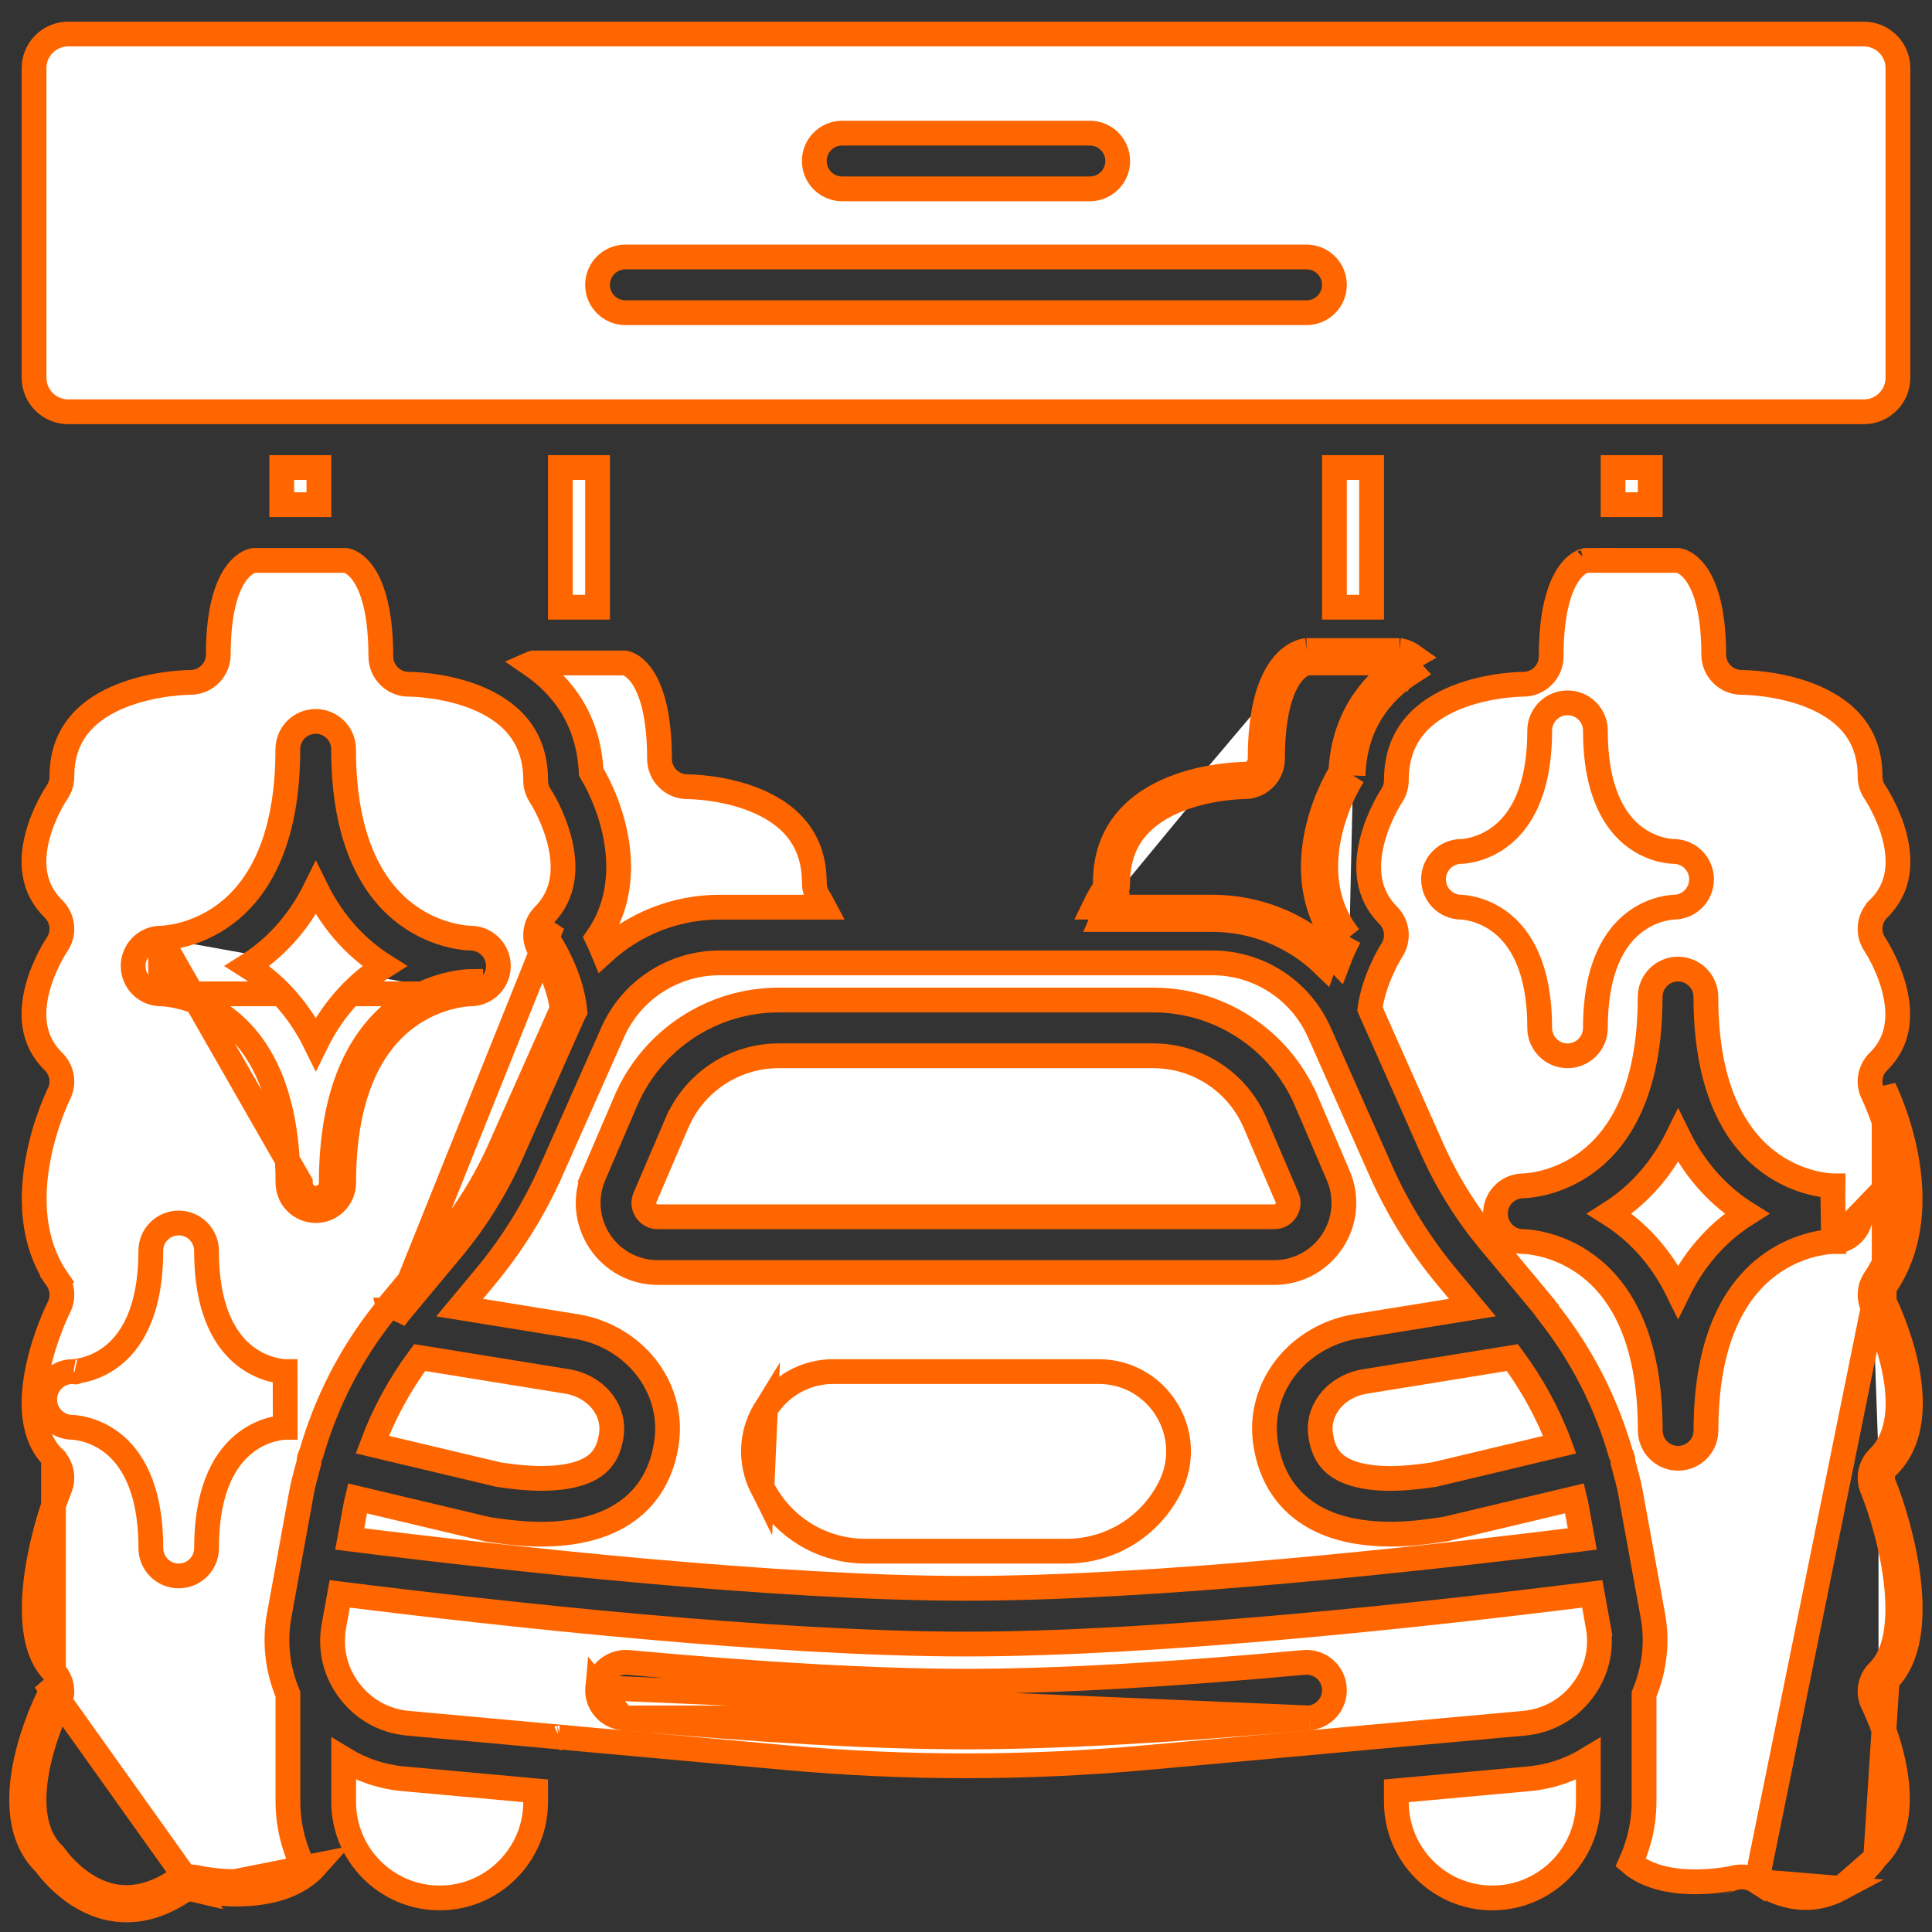<svg width="78" height="78" viewBox="0 0 78 78" fill="none" xmlns="http://www.w3.org/2000/svg">
<rect x="0" y="0" width="78" height="78" fill="#333333" stroke="none"/>
<path d="M65.125 18.875H66.625V20.375H65.125V18.875Z" fill="white" stroke="#FF6600"/>
<path d="M76.625 2.75V15.25C76.625 16.008 76.008 16.625 75.25 16.625H2.75C1.992 16.625 1.375 16.008 1.375 15.25V2.75C1.375 1.992 1.992 1.375 2.75 1.375H75.25C76.008 1.375 76.625 1.992 76.625 2.75ZM44 5.375H34C33.379 5.375 32.875 5.879 32.875 6.5C32.875 7.121 33.379 7.625 34 7.625H44C44.621 7.625 45.125 7.121 45.125 6.5C45.125 5.879 44.621 5.375 44 5.375ZM25.25 12.625H52.75C53.371 12.625 53.875 12.121 53.875 11.5C53.875 10.879 53.371 10.375 52.75 10.375H25.25C24.629 10.375 24.125 10.879 24.125 11.5C24.125 12.121 24.629 12.625 25.25 12.625Z" fill="white" stroke="#FF6600"/>
<path d="M70.518 49C69.515 49.632 68.495 50.616 67.75 52.136C67.006 50.616 65.985 49.632 64.982 49C65.985 48.368 67.005 47.384 67.75 45.864C68.495 47.384 69.515 48.368 70.518 49Z" fill="white" stroke="#FF6600"/>
<path d="M8.496 56.5C8.039 56.853 7.595 57.316 7.215 57.92C6.834 57.316 6.39 56.853 5.933 56.5C6.39 56.146 6.834 55.684 7.214 55.08C7.594 55.684 8.039 56.147 8.496 56.5Z" fill="white" stroke="#FF6600"/>
<path d="M53.875 18.875H55.375V24.515H53.875V18.875Z" fill="white" stroke="#FF6600"/>
<path d="M32.819 58.086L32.818 58.086C32.639 58.377 32.623 58.728 32.775 59.033L32.775 59.033C33.189 59.862 34.021 60.376 34.949 60.376H43.054C43.982 60.376 44.812 59.862 45.228 59.033L32.819 58.086ZM32.819 58.086C32.996 57.797 33.303 57.625 33.644 57.625H44.358M32.819 58.086L44.358 57.625M44.358 57.625C44.697 57.625 45.005 57.796 45.185 58.087C45.365 58.377 45.38 58.727 45.228 59.032L44.358 57.625Z" fill="white" stroke="#FF6600"/>
<path d="M7.835 76.29C7.668 76.251 7.491 76.281 7.346 76.374C4.199 78.421 2.075 75.579 1.824 75.244C1.818 75.236 1.814 75.23 1.81 75.225C-0.354 73.116 1.906 68.615 1.93 68.57C2.055 68.328 2.006 68.03 1.81 67.839L7.835 76.29ZM7.835 76.29C7.871 76.299 11.205 77.079 12.77 75.31L7.835 76.29ZM2.159 67.481C2.512 67.825 2.601 68.36 2.374 68.799L2.372 68.803L2.372 68.804C2.365 68.818 1.821 69.904 1.539 71.228C1.247 72.597 1.277 74.007 2.159 74.867L2.186 74.893L2.208 74.923C2.212 74.928 2.217 74.934 2.222 74.941C2.339 75.097 2.853 75.784 3.673 76.229C4.095 76.457 4.587 76.616 5.141 76.609C5.693 76.602 6.339 76.432 7.074 75.955L7.077 75.952C7.336 75.787 7.65 75.734 7.948 75.803L7.952 75.804L7.953 75.804C7.966 75.807 8.755 75.99 9.717 75.967C10.597 75.945 11.52 75.755 12.165 75.205C11.83 74.46 11.625 73.634 11.625 72.75V68.402C11.211 67.414 11.072 66.317 11.268 65.239C11.268 65.239 11.268 65.239 11.268 65.239L12.171 60.274L12.171 60.274C12.236 59.916 12.333 59.562 12.423 59.233C12.441 59.171 12.458 59.109 12.474 59.048C12.474 59.012 12.476 58.954 12.49 58.887L12.492 58.879L12.492 58.879C12.511 58.797 12.543 58.734 12.56 58.701C12.562 58.697 12.565 58.694 12.566 58.69C13.159 56.625 14.145 54.688 15.485 52.999C15.518 52.948 15.551 52.908 15.563 52.894C15.564 52.892 15.566 52.89 15.566 52.889L15.567 52.889C15.578 52.874 15.59 52.858 15.617 52.818L15.618 52.816C15.641 52.783 15.677 52.73 15.722 52.678C15.722 52.677 15.723 52.676 15.723 52.676L17.86 50.111L17.86 50.111C18.805 48.977 19.588 47.717 20.188 46.368C20.188 46.368 20.188 46.368 20.188 46.368L22.679 40.765C22.68 40.765 22.68 40.764 22.68 40.763C22.686 40.75 22.692 40.737 22.698 40.726C22.619 40.141 22.416 39.577 22.217 39.139C22.028 38.723 21.854 38.443 21.823 38.393C21.819 38.385 21.817 38.383 21.819 38.386L21.812 38.375L21.812 38.375C21.517 37.93 21.575 37.337 21.954 36.958C22.829 36.083 22.846 34.945 22.584 33.925C22.324 32.907 21.812 32.124 21.811 32.124L21.81 32.122C21.691 31.937 21.625 31.724 21.625 31.5C21.625 30.532 21.327 29.832 20.894 29.311C20.454 28.782 19.852 28.412 19.212 28.155C17.925 27.638 16.596 27.625 16.5 27.625C15.879 27.625 15.375 27.121 15.375 26.5C15.375 24.447 14.934 23.485 14.572 23.044C14.284 22.692 14.013 22.633 13.962 22.625H10.25C10.249 22.625 10.249 22.625 10.248 22.625C10.196 22.633 9.918 22.689 9.622 23.038C9.258 23.469 8.813 24.409 8.813 26.425C8.813 27.046 8.309 27.55 7.688 27.55C7.591 27.55 6.244 27.566 4.938 28.077C4.289 28.331 3.68 28.697 3.235 29.216C2.798 29.726 2.499 30.409 2.499 31.35C2.499 31.577 2.429 31.798 2.305 31.982L2.304 31.984C2.27 32.032 1.76 32.798 1.508 33.779C1.257 34.756 1.284 35.841 2.159 36.695L2.159 36.695C2.549 37.076 2.609 37.681 2.304 38.132L2.303 38.133C2.27 38.181 1.759 38.95 1.507 39.934C1.256 40.915 1.283 42.003 2.159 42.857C2.513 43.202 2.598 43.737 2.375 44.174L2.375 44.175L2.375 44.175C2.369 44.187 1.816 45.296 1.537 46.794C1.255 48.308 1.27 50.132 2.301 51.639L1.889 51.921L2.301 51.638C2.536 51.979 2.562 52.42 2.376 52.786L2.372 52.792L2.372 52.792L2.372 52.792C2.365 52.806 1.821 53.892 1.539 55.217C1.247 56.586 1.277 57.996 2.159 58.855L2.159 67.481ZM2.159 67.481C1.804 67.135 1.577 66.628 1.465 65.989C1.353 65.351 1.362 64.616 1.449 63.863C1.624 62.355 2.1 60.858 2.415 60.087L2.416 60.085C2.586 59.664 2.489 59.177 2.159 58.856L2.159 67.481ZM6.472 37.875H6.48H6.483H6.485H6.489H6.495C6.57 37.874 7.845 37.843 9.094 36.907C10.322 35.986 11.621 34.118 11.621 30.25C11.621 29.629 12.125 29.125 12.746 29.125C13.367 29.125 13.871 29.629 13.871 30.25C13.871 34.112 15.167 35.98 16.393 36.902C17.637 37.837 18.909 37.874 19.001 37.875C19.62 37.877 20.121 38.381 20.121 39C20.121 39.61 19.637 40.105 19.033 40.125L19.025 40.125H19.016H19.015H19.015H19.015H19.015H19.015H19.015H19.015H19.015H19.015H19.015H19.015H19.015H19.015H19.015H19.015H19.015H19.015H19.015H19.015H19.015H19.015H19.015H19.015H19.015H19.015H19.015H19.015H19.015H19.015H19.015H19.015H19.015H19.015H19.015H19.015H19.015H19.014H19.014H19.014H19.014H19.014H19.014H19.014H19.014H19.014H19.014H19.014H19.014H19.014H19.014H19.014H19.014H19.014H19.014H19.014H19.014H19.014H19.014H19.014H19.014H19.014H19.014H19.014H19.014H19.014H19.014H19.014H19.014H19.014H19.014H19.014H19.014H19.014H19.014H19.014H19.014H19.014H19.014H19.014H19.014H19.014H19.014H19.014H19.014H19.014H19.014H19.014H19.014H19.014H19.014H19.014H19.013H19.013H19.013H19.013H19.013H19.013H19.013H19.013H19.013H19.013H19.013H19.013H19.013H19.013H19.013H19.013H19.013H19.013H19.013H19.013H19.013H19.013H19.013H19.013H19.013H19.013H19.013H19.013H19.013H19.013H19.013H19.013H19.013H19.013H19.013H19.013H19.013H19.013H19.013H19.013H19.013H19.013H19.013H19.013H19.013H19.013H19.013H19.013H19.013H19.012H19.008H19.008H19.008H19.008H19.008H19.008H19.007H19.007H19.007H19.007H19.007H19.007H19.007H19.007H19.007H19.007H19.007H19.007H19.007H19.007H19.007H19.007H19.007H19.007H19.007H19.007H19.007H19.007H19.007H19.007H19.007H19.007H19.007H19.007H19.007H19.007H19.007H19.007H19.007H19.007H19.007H19.007H19.007H19.007H19.007H19.007H19.007H19.007H19.007H19.007H19.007H19.007H19.007H19.007H19.007H19.007H19.007H19.007H19.007H19.007H19.006H19.006H19.006H19.006H19.006H19.006H19.006H19.006H19.006H19.006H19.006H19.006H19.006H19.006H19.006C19.006 40.125 19.006 40.125 19.006 40.125M6.472 37.875L12.125 47.75C12.125 48.095 12.405 48.375 12.75 48.375C13.095 48.375 13.375 48.095 13.375 47.75C13.375 39.778 18.756 39.628 19.003 39.625V40.125H19.003H19.003H19.003H19.003H19.003H19.003H19.003H19.003H19.003H19.003H19.003H19.003H19.003H19.003H19.003H19.003H19.003H19.003H19.003H19.003H19.003H19.003H19.003H19.003H19.003H19.003H19.003H19.003H19.003H19.003H19.003H19.003H19.003H19.003H19.003H19.003H19.003H19.003H19.003H19.003H19.003H19.003H19.003H19.003H19.003H19.003H19.003H19.003H19.003H19.003H19.003H19.003H19.003H19.003H19.003H19.003H19.003H19.003H19.003H19.003H19.004H19.004H19.004H19.004H19.004H19.004H19.004H19.004H19.004H19.004H19.004H19.004H19.004H19.004H19.004H19.004H19.004H19.004H19.004H19.004H19.004H19.004H19.004H19.004H19.004H19.004H19.004H19.004H19.004H19.004H19.004H19.004H19.004H19.004H19.004H19.004H19.004H19.004H19.004H19.004H19.004H19.004H19.004H19.004H19.004H19.004H19.004H19.004H19.004H19.005H19.005H19.005H19.005H19.005H19.005H19.005H19.005H19.005H19.005H19.005H19.005H19.005H19.005H19.005H19.005H19.005H19.005H19.005H19.005H19.005H19.005H19.005H19.005H19.005H19.005H19.005H19.005H19.005H19.005H19.005H19.005H19.005H19.005H19.005H19.005H19.005H19.005H19.005H19.005H19.005H19.005H19.005H19.006H19.006H19.006H19.006M6.472 37.875L6.463 37.875C5.859 37.896 5.375 38.39 5.375 39C5.375 39.619 5.874 40.123 6.495 40.125M6.472 37.875L6.495 40.125M19.006 40.125C18.912 40.126 17.64 40.164 16.397 41.099C15.17 42.02 13.875 43.888 13.875 47.75C13.875 48.371 13.371 48.875 12.75 48.875C12.129 48.875 11.625 48.371 11.625 47.75C11.625 43.888 10.33 42.02 9.103 41.099C7.858 40.163 6.585 40.126 6.495 40.125M19.006 40.125L6.495 40.125M15.896 53.285C15.911 53.258 15.93 53.235 15.949 53.212C15.951 53.209 15.953 53.206 15.955 53.204C15.98 53.173 16.003 53.14 16.026 53.107C16.051 53.07 16.076 53.033 16.105 52.999L18.244 50.431C19.219 49.261 20.026 47.963 20.645 46.571L23.137 40.965C23.15 40.937 23.165 40.911 23.18 40.885C23.191 40.866 23.202 40.847 23.212 40.826C23.075 39.4 22.238 38.111 22.229 38.099C22.065 37.851 22.098 37.521 22.308 37.311L15.896 53.285ZM11.515 57.625V57.625L11.511 55.375C11.51 55.375 11.51 55.375 11.509 55.375C11.455 55.374 10.679 55.345 9.917 54.764C9.168 54.192 8.338 53.011 8.338 50.5C8.338 49.879 7.834 49.375 7.213 49.375C6.591 49.375 6.088 49.879 6.088 50.5C6.088 53.011 5.257 54.193 4.509 54.765C4.123 55.06 3.734 55.213 3.433 55.292C3.283 55.332 3.157 55.353 3.067 55.364C3.022 55.369 2.986 55.372 2.961 55.373C2.95 55.374 2.942 55.374 2.936 55.375C2.921 55.374 2.904 55.374 2.885 55.376C2.285 55.4 1.805 55.893 1.805 56.5C1.805 57.116 2.301 57.62 2.92 57.625C2.973 57.626 3.749 57.655 4.511 58.236C5.26 58.808 6.09 59.989 6.09 62.5C6.09 63.121 6.594 63.625 7.215 63.625C7.836 63.625 8.34 63.121 8.34 62.5C8.34 59.989 9.17 58.807 9.92 58.235C10.305 57.941 10.695 57.788 10.997 57.708C11.147 57.669 11.274 57.648 11.364 57.637C11.409 57.631 11.445 57.628 11.47 57.627C11.492 57.626 11.504 57.625 11.508 57.625C11.508 57.625 11.509 57.625 11.509 57.625H11.514H11.515ZM3.042 55.389C3.04 55.389 3.035 55.388 3.027 55.386C3.049 55.39 3.058 55.394 3.042 55.39L3.042 55.389Z" fill="white" stroke="#FF6600"/>
<path d="M11.375 18.875H12.875V20.375H11.375V18.875Z" fill="white" stroke="#FF6600"/>
<path d="M12.75 35.864C13.494 37.384 14.515 38.368 15.518 39C14.515 39.633 13.495 40.616 12.75 42.136C12.005 40.616 10.985 39.633 9.982 39C10.985 38.368 12.005 37.384 12.75 35.864Z" fill="white" stroke="#FF6600"/>
<path d="M16.267 71.813L16.267 71.813L21.625 72.3V72.75C21.625 74.886 19.886 76.625 17.75 76.625C15.614 76.625 13.875 74.886 13.875 72.75V71.017C14.594 71.456 15.41 71.735 16.267 71.813Z" fill="white" stroke="#FF6600"/>
<path d="M63.286 34.08C63.666 34.684 64.111 35.146 64.568 35.5C64.111 35.853 63.666 36.316 63.286 36.92C62.906 36.316 62.461 35.853 62.005 35.5C62.462 35.146 62.906 34.683 63.286 34.08Z" fill="white" stroke="#FF6600"/>
<path d="M52.855 69.357L52.853 69.357C47.309 69.865 42.647 70.125 39 70.125C35.353 70.125 30.691 69.865 25.147 69.357L52.855 69.357ZM52.855 69.357C53.472 69.298 53.927 68.752 53.87 68.134C53.814 67.511 53.263 67.062 52.649 67.116L52.647 67.116C47.157 67.62 42.568 67.875 39 67.875C35.432 67.875 30.843 67.62 25.353 67.116L25.353 67.116L25.341 67.115C24.751 67.076 24.187 67.501 24.13 68.133L24.13 68.134M52.855 69.357L24.13 68.134M24.13 68.134C24.073 68.75 24.526 69.3 25.147 69.357L24.13 68.134ZM16.471 69.572L16.471 69.572C15.523 69.486 14.688 69.023 14.11 68.265C13.533 67.507 13.311 66.578 13.481 65.641C13.481 65.641 13.481 65.641 13.481 65.641C13.481 65.641 13.481 65.641 13.481 65.641L13.716 64.349C20.198 65.162 31.188 66.375 39 66.375C46.812 66.375 57.801 65.162 64.284 64.349L64.518 65.641L65.01 65.551L64.518 65.641C64.688 66.577 64.465 67.507 63.888 68.265C63.312 69.023 62.476 69.486 61.527 69.572L61.527 69.572L55.289 70.139C55.276 70.138 55.263 70.138 55.249 70.138C55.201 70.138 55.162 70.144 55.133 70.15C55.121 70.152 55.11 70.155 55.1 70.157L46.273 70.96L46.273 70.96C41.447 71.4 36.551 71.4 31.725 70.96L31.725 70.96L22.9 70.157C22.868 70.149 22.814 70.138 22.75 70.138C22.736 70.138 22.722 70.138 22.71 70.139L16.471 69.572ZM22.934 70.167L22.934 70.167L22.934 70.167ZM22.59 70.162C22.591 70.162 22.593 70.162 22.595 70.161L22.59 70.162C22.59 70.162 22.59 70.162 22.59 70.162Z" fill="white" stroke="#FF6600"/>
<path d="M61.733 71.813L61.733 71.813C62.59 71.735 63.406 71.456 64.125 71.017V72.75C64.125 74.886 62.386 76.625 60.25 76.625C58.114 76.625 56.375 74.886 56.375 72.75V72.3L61.733 71.813Z" fill="white" stroke="#FF6600"/>
<path d="M24.677 57.958L24.677 57.958L24.676 57.965C24.613 58.373 24.481 58.774 24.128 59.084C23.773 59.397 23.112 59.687 21.837 59.687C21.377 59.687 20.824 59.638 20.14 59.537L15.03 58.323C15.494 57.071 16.143 55.89 16.942 54.808L22.895 55.772L22.896 55.772C23.505 55.87 24.037 56.196 24.362 56.65C24.644 57.045 24.753 57.506 24.677 57.958Z" fill="white" stroke="#FF6600"/>
<path d="M30.902 56.903L30.902 56.902C31.493 55.948 32.519 55.374 33.644 55.374H44.358C45.481 55.374 46.508 55.946 47.099 56.902L47.099 56.903C47.689 57.86 47.741 59.034 47.238 60.037C46.441 61.632 44.836 62.625 43.053 62.625H34.947C33.164 62.625 31.559 61.633 30.762 60.037L30.902 56.903ZM30.902 56.903C30.312 57.858 30.259 59.032 30.761 60.037L30.902 56.903ZM55.754 47.281L55.754 47.281C56.439 48.82 57.333 50.256 58.411 51.55L58.411 51.55L59.445 52.79L54.746 53.551C53.563 53.743 52.492 54.391 51.811 55.34L51.811 55.34C51.185 56.215 50.928 57.273 51.103 58.313C51.228 59.118 51.566 60.039 52.371 60.757C53.179 61.478 54.395 61.938 56.164 61.938C56.762 61.938 57.435 61.875 58.322 61.739L58.342 61.736L58.362 61.731L63.576 60.492C63.592 60.556 63.606 60.616 63.617 60.675L63.617 60.676L63.881 62.132C57.415 62.94 46.629 64.125 39 64.125C31.371 64.125 20.585 62.94 14.119 62.133L14.383 60.677L14.383 60.676C14.394 60.617 14.408 60.557 14.424 60.493L19.691 61.743L19.711 61.748L19.731 61.751C20.568 61.878 21.24 61.939 21.837 61.939C23.606 61.939 24.822 61.479 25.63 60.759C26.434 60.042 26.772 59.123 26.897 58.321C27.073 57.275 26.817 56.216 26.19 55.341L26.19 55.341C25.509 54.392 24.439 53.744 23.255 53.553C23.255 53.553 23.255 53.553 23.255 53.553L18.556 52.792L19.59 51.55L19.591 51.55C20.667 50.256 21.561 48.82 22.245 47.281L22.246 47.281L24.738 41.674L24.738 41.674C25.493 39.974 27.184 38.875 29.044 38.875H48.956C50.816 38.875 52.507 39.975 53.262 41.674L53.262 41.674L55.754 47.281ZM23.973 47.458L24.433 47.655L23.973 47.458C23.6 48.328 23.689 49.32 24.21 50.111C24.73 50.902 25.608 51.375 26.555 51.375H51.446C52.394 51.375 53.27 50.901 53.791 50.112C54.313 49.321 54.401 48.329 54.029 47.458L54.028 47.457L52.74 44.448L52.739 44.448C51.678 41.974 49.251 40.374 46.559 40.374H31.442C28.75 40.374 26.323 41.974 25.262 44.449L25.262 44.449L23.973 47.458Z" fill="white" stroke="#FF6600"/>
<path d="M53.638 56.651L53.638 56.651C53.962 56.198 54.495 55.871 55.104 55.774L55.105 55.774L61.058 54.809C61.857 55.893 62.507 57.073 62.97 58.325L57.911 59.53C57.175 59.64 56.622 59.689 56.163 59.689C54.888 59.689 54.227 59.398 53.872 59.085C53.519 58.774 53.387 58.372 53.323 57.959L53.323 57.959L53.322 57.952C53.247 57.508 53.354 57.047 53.638 56.651Z" fill="white" stroke="#FF6600"/>
<path d="M51.959 48.344L51.96 48.345C52.037 48.524 52.02 48.711 51.913 48.873C51.805 49.036 51.639 49.125 51.445 49.125H26.555C26.361 49.125 26.195 49.036 26.087 48.874C25.981 48.712 25.964 48.524 26.041 48.344C26.041 48.344 26.041 48.344 26.041 48.344L27.329 45.337C27.329 45.337 27.329 45.337 27.33 45.337C27.33 45.337 27.33 45.337 27.33 45.337C28.037 43.689 29.65 42.625 31.442 42.625H46.557C48.35 42.625 49.964 43.69 50.67 45.336L51.959 48.344Z" fill="white" stroke="#FF6600"/>
<path d="M52.745 26.264C52.551 26.282 50.875 26.562 50.875 30.636C50.875 30.98 50.595 31.26 50.25 31.261C50.02 31.261 44.625 31.326 44.625 35.636C44.625 35.759 44.589 35.88 44.521 35.982M52.745 26.264V26.764C52.703 26.764 52.668 26.758 52.64 26.753C52.613 26.747 52.592 26.74 52.58 26.735C52.573 26.733 52.568 26.731 52.564 26.73L52.557 26.727L52.562 26.729C52.572 26.733 52.598 26.743 52.632 26.751C52.649 26.755 52.667 26.759 52.688 26.761C52.708 26.764 52.729 26.765 52.75 26.765H52.771M52.745 26.264L52.75 26.315L52.793 26.761C52.795 26.761 52.787 26.762 52.771 26.765M52.745 26.264C52.745 26.264 52.746 26.264 52.747 26.264C52.748 26.265 52.748 26.265 52.75 26.265H56.5C56.501 26.265 56.502 26.265 56.502 26.264C56.503 26.264 56.504 26.264 56.505 26.264M52.771 26.765C52.692 26.781 52.419 26.86 52.135 27.232C51.783 27.694 51.375 28.659 51.375 30.636C51.375 31.257 50.87 31.759 50.252 31.761L50.25 31.761C50.156 31.761 48.826 31.777 47.538 32.296C46.898 32.554 46.296 32.925 45.856 33.454C45.423 33.974 45.125 34.673 45.125 35.636C45.125 35.856 45.06 36.073 44.939 36.257L44.939 36.257M52.771 26.765H56.474M44.939 36.257C44.942 36.252 44.945 36.247 44.947 36.244C44.949 36.242 44.95 36.24 44.95 36.24L44.521 35.982M44.939 36.257L44.521 35.982M44.939 36.257C44.91 36.303 44.831 36.431 44.73 36.624M44.521 35.982C44.521 35.983 44.52 35.983 44.52 35.985C44.502 36.012 44.35 36.251 44.17 36.624H44.73M44.73 36.624C44.657 36.761 44.574 36.93 44.491 37.124H48.958C50.665 37.124 52.267 37.8 53.451 38.946C53.513 38.768 53.577 38.598 53.642 38.439M44.73 36.624H48.958C50.724 36.624 52.384 37.294 53.642 38.439M53.642 38.439C53.775 38.561 53.904 38.688 54.029 38.82C54.184 38.412 54.347 38.069 54.48 37.826M53.642 38.439C53.726 38.231 53.811 38.042 53.892 37.876M53.892 37.876C53.955 37.965 54.02 38.053 54.091 38.14L54.48 37.826M53.892 37.876C53.944 37.77 53.994 37.673 54.041 37.587L54.48 37.826M53.892 37.876C53.086 36.724 52.927 35.418 53.07 34.237C53.216 33.033 53.679 31.928 54.133 31.164M54.48 37.826C52.739 35.665 53.736 32.747 54.627 31.312M54.627 31.312L54.128 31.298C54.129 31.253 54.131 31.208 54.133 31.164M54.627 31.312C54.686 29.279 55.705 27.955 57.009 27.122C56.842 26.938 56.688 26.847 56.585 26.802M54.627 31.312L54.203 31.049C54.179 31.086 54.156 31.124 54.133 31.164M54.133 31.164C54.234 29.088 55.272 27.694 56.585 26.802M56.585 26.802C56.742 26.696 56.902 26.597 57.066 26.504C56.787 26.306 56.561 26.269 56.505 26.264M56.585 26.802C56.534 26.78 56.496 26.77 56.474 26.765M56.474 26.765C56.463 26.762 56.456 26.761 56.456 26.761C56.456 26.761 56.457 26.761 56.458 26.762L56.5 26.317L56.505 26.264M56.474 26.765H56.5C56.52 26.765 56.538 26.764 56.552 26.762C56.566 26.761 56.579 26.759 56.589 26.757C56.599 26.755 56.607 26.753 56.614 26.752C56.621 26.75 56.628 26.748 56.633 26.747C56.642 26.744 56.65 26.742 56.654 26.741L56.655 26.74C56.651 26.742 56.644 26.744 56.635 26.746C56.63 26.748 56.625 26.749 56.618 26.751C56.611 26.752 56.602 26.754 56.593 26.756C56.583 26.758 56.571 26.759 56.557 26.761C56.543 26.762 56.525 26.764 56.505 26.764V26.264" fill="white" stroke="#FF6600"/>
<path d="M24.361 38.439C24.276 38.231 24.19 38.042 24.108 37.875C24.914 36.724 25.073 35.418 24.929 34.237C24.783 33.034 24.321 31.928 23.867 31.164C23.766 29.087 22.728 27.694 21.415 26.802C21.46 26.782 21.496 26.771 21.517 26.766H25.232C25.307 26.781 25.581 26.859 25.866 27.233C26.218 27.695 26.626 28.66 26.626 30.637C26.626 31.259 27.13 31.762 27.751 31.762C27.847 31.762 29.176 31.775 30.464 32.292C31.103 32.549 31.705 32.919 32.145 33.449C32.578 33.969 32.876 34.67 32.876 35.637C32.876 35.858 32.941 36.074 33.062 36.259L33.062 36.259C33.091 36.304 33.171 36.432 33.272 36.625H29.044C27.278 36.625 25.619 37.295 24.361 38.439ZM25.439 26.73C25.438 26.73 25.437 26.731 25.436 26.731L25.441 26.729L25.439 26.73Z" fill="white" stroke="#FF6600"/>
<path d="M22.625 18.875H24.125V24.515H22.625V18.875Z" fill="white" stroke="#FF6600"/>
<path d="M75.624 52.789L75.624 52.789C75.434 52.42 75.465 51.98 75.695 51.641L75.696 51.639C76.728 50.132 76.742 48.308 76.46 46.794C76.182 45.296 75.629 44.187 75.623 44.175L75.623 44.175L75.622 44.173C75.4 43.737 75.483 43.202 75.839 42.857C76.715 42.002 76.731 40.893 76.469 39.896C76.215 38.928 75.723 38.176 75.693 38.131C75.386 37.68 75.449 37.074 75.838 36.694L75.838 36.693C76.714 35.84 76.74 34.755 76.49 33.777C76.238 32.797 75.727 32.031 75.694 31.982L75.692 31.98C75.57 31.797 75.5 31.577 75.5 31.35C75.5 30.405 75.201 29.72 74.764 29.21C74.319 28.69 73.71 28.325 73.062 28.072C71.757 27.562 70.41 27.55 70.312 27.55C69.691 27.55 69.188 27.046 69.188 26.425C69.188 24.409 68.742 23.469 68.378 23.038C68.082 22.689 67.804 22.633 67.752 22.625C67.751 22.625 67.751 22.625 67.75 22.625H64.027C63.969 22.635 63.707 22.7 63.426 23.044C63.066 23.485 62.625 24.447 62.625 26.5C62.625 27.121 62.121 27.623 61.502 27.625L61.5 27.625C61.406 27.625 60.076 27.641 58.788 28.16C58.148 28.418 57.546 28.789 57.106 29.318C56.673 29.838 56.375 30.537 56.375 31.5C56.375 31.72 56.31 31.937 56.189 32.121L56.188 32.122C56.155 32.173 55.645 32.957 55.394 33.961C55.144 34.964 55.171 36.08 56.046 36.955C56.425 37.334 56.483 37.927 56.188 38.372L56.181 38.383L56.181 38.383C56.181 38.383 56.18 38.385 56.179 38.387C56.133 38.46 55.475 39.518 55.307 40.733C55.311 40.743 55.316 40.753 55.321 40.764L57.812 46.367C57.812 46.367 57.812 46.367 57.812 46.367C58.412 47.716 59.195 48.975 60.14 50.11C60.14 50.11 60.14 50.11 60.14 50.11L62.277 52.673C62.277 52.674 62.278 52.674 62.278 52.675C62.322 52.728 62.359 52.781 62.381 52.814L62.383 52.817C62.41 52.856 62.421 52.871 62.43 52.883L62.434 52.887L62.434 52.887C62.434 52.888 62.436 52.889 62.437 52.891C62.449 52.906 62.482 52.945 62.515 52.996C63.854 54.685 64.841 56.622 65.434 58.687C65.436 58.692 65.439 58.697 65.442 58.703C65.46 58.737 65.49 58.8 65.509 58.881L65.509 58.883C65.525 58.951 65.526 59.011 65.526 59.047C65.543 59.107 65.559 59.169 65.577 59.232C65.667 59.561 65.764 59.915 65.829 60.273L65.829 60.273L66.732 65.238C66.732 65.238 66.732 65.238 66.732 65.238C66.928 66.315 66.789 67.414 66.375 68.401V72.75C66.375 73.635 66.17 74.461 65.834 75.208C66.48 75.762 67.404 75.952 68.283 75.973C69.218 75.994 69.988 75.82 70.035 75.809C70.037 75.809 70.037 75.808 70.037 75.809L70.046 75.806L70.046 75.806C70.341 75.736 70.662 75.785 70.925 75.956L75.624 52.789ZM75.624 52.789L75.627 52.794M75.624 52.789L75.627 52.794M75.627 52.794C75.626 52.793 75.627 52.794 75.627 52.795C75.64 52.821 75.772 53.086 75.938 53.505C76.113 53.949 76.321 54.553 76.463 55.215C76.755 56.582 76.725 57.992 75.84 58.855M75.627 52.794L76.069 52.56M76.069 52.56C75.964 52.356 75.98 52.111 76.109 51.921C78.389 48.591 76.091 43.993 76.067 43.946L76.069 52.56ZM76.069 52.56C76.093 52.605 78.359 57.099 76.189 59.214M75.727 74.994L75.76 74.962C76.69 74.047 76.732 72.605 76.451 71.234C76.182 69.924 75.652 68.855 75.623 68.797C75.4 68.36 75.484 67.825 75.841 67.48M75.727 74.994L76.189 67.839M75.727 74.994L75.701 75.032M75.727 74.994L75.701 75.032M75.841 67.48C75.841 67.48 75.841 67.48 75.841 67.48L76.189 67.839M75.841 67.48C75.84 67.48 75.84 67.481 75.84 67.481L76.189 67.839M75.841 67.48C76.196 67.133 76.424 66.626 76.536 65.987C76.648 65.348 76.639 64.614 76.552 63.861C76.377 62.354 75.9 60.858 75.584 60.087L75.584 60.087C75.41 59.663 75.511 59.175 75.84 58.855M76.189 67.839C78.013 66.06 76.705 61.504 76.046 59.898C75.95 59.663 76.006 59.391 76.189 59.214M75.84 58.855C75.84 58.856 75.84 58.856 75.84 58.856L76.189 59.214M75.84 58.855L76.189 59.214M75.701 75.032C75.67 75.076 75.165 75.785 74.319 76.239M75.701 75.032L74.319 76.239M74.028 50.125H74.02H74.017H74.015H74.011H74.011H74.011H74.011H74.011H74.011H74.011H74.011H74.011H74.011H74.011H74.011H74.011H74.011H74.011H74.011H74.011H74.011H74.011H74.011H74.011H74.011H74.011H74.011H74.011H74.011H74.011H74.011H74.011H74.011H74.011H74.011H74.011H74.01H74.01H74.01H74.01H74.01H74.01H74.01H74.01H74.01H74.01H74.01H74.01H74.01H74.01H74.01H74.01H74.01H74.01H74.01H74.01H74.01H74.01H74.01H74.01H74.01H74.01H74.01H74.01H74.01H74.01H74.01H74.01H74.01H74.01H74.01H74.01H74.01H74.01H74.01H74.01H74.01H74.01H74.01H74.01H74.009H74.009H74.009H74.009H74.009H74.009H74.009H74.009H74.009H74.009H74.009C73.914 50.126 72.641 50.164 71.397 51.099C70.17 52.02 68.875 53.888 68.875 57.75C68.875 58.371 68.371 58.875 67.75 58.875C67.129 58.875 66.625 58.371 66.625 57.75C66.625 53.888 65.33 52.02 64.103 51.099C62.858 50.163 61.585 50.126 61.495 50.125C60.876 50.123 60.375 49.62 60.375 49C60.375 48.391 60.858 47.897 61.46 47.876C61.478 47.874 61.495 47.874 61.509 47.875C61.671 47.871 62.894 47.806 64.094 46.907C65.322 45.986 66.621 44.118 66.621 40.25C66.621 39.629 67.125 39.125 67.746 39.125C68.367 39.125 68.871 39.629 68.871 40.25C68.871 44.112 70.167 45.98 71.393 46.902C72.637 47.837 73.909 47.874 74.001 47.875C74.001 47.875 74.002 47.875 74.003 47.875L73.998 48.375L74.028 50.125ZM74.028 50.125L74.037 50.125M74.028 50.125L74.037 50.125M74.037 50.125C74.639 50.105 75.127 49.611 75.121 48.997L74.037 50.125ZM74.319 76.239C73.509 76.672 72.364 76.89 70.925 75.956L74.319 76.239ZM64.039 22.623C64.039 22.623 64.038 22.624 64.035 22.624C64.037 22.623 64.039 22.623 64.039 22.623ZM58.984 34.375V34.375L58.971 34.375C58.363 34.391 57.875 34.888 57.875 35.5C57.875 36.116 58.371 36.62 58.99 36.625C59.042 36.626 59.819 36.654 60.582 37.236C61.331 37.808 62.161 38.989 62.161 41.5C62.161 42.121 62.665 42.625 63.286 42.625C63.907 42.625 64.411 42.121 64.411 41.5C64.411 38.989 65.241 37.807 65.99 37.235C66.376 36.941 66.766 36.788 67.067 36.708C67.217 36.669 67.344 36.648 67.434 36.637C67.48 36.631 67.516 36.628 67.54 36.627C67.563 36.625 67.576 36.625 67.579 36.625C67.579 36.625 67.579 36.625 67.579 36.625C68.199 36.622 68.696 36.117 68.696 35.5C68.696 34.879 68.192 34.375 67.571 34.375C67.546 34.375 66.759 34.367 65.987 33.782C65.242 33.217 64.411 32.037 64.411 29.5C64.411 28.879 63.907 28.375 63.286 28.375C62.665 28.375 62.161 28.879 62.161 29.5C62.161 32.011 61.331 33.193 60.582 33.765C60.197 34.06 59.807 34.213 59.506 34.292C59.356 34.332 59.23 34.353 59.139 34.364C59.094 34.369 59.059 34.372 59.034 34.373C59.013 34.375 59 34.375 58.997 34.375H58.994H58.99H58.986H58.984Z" fill="white" stroke="#FF6600"/>
</svg>
